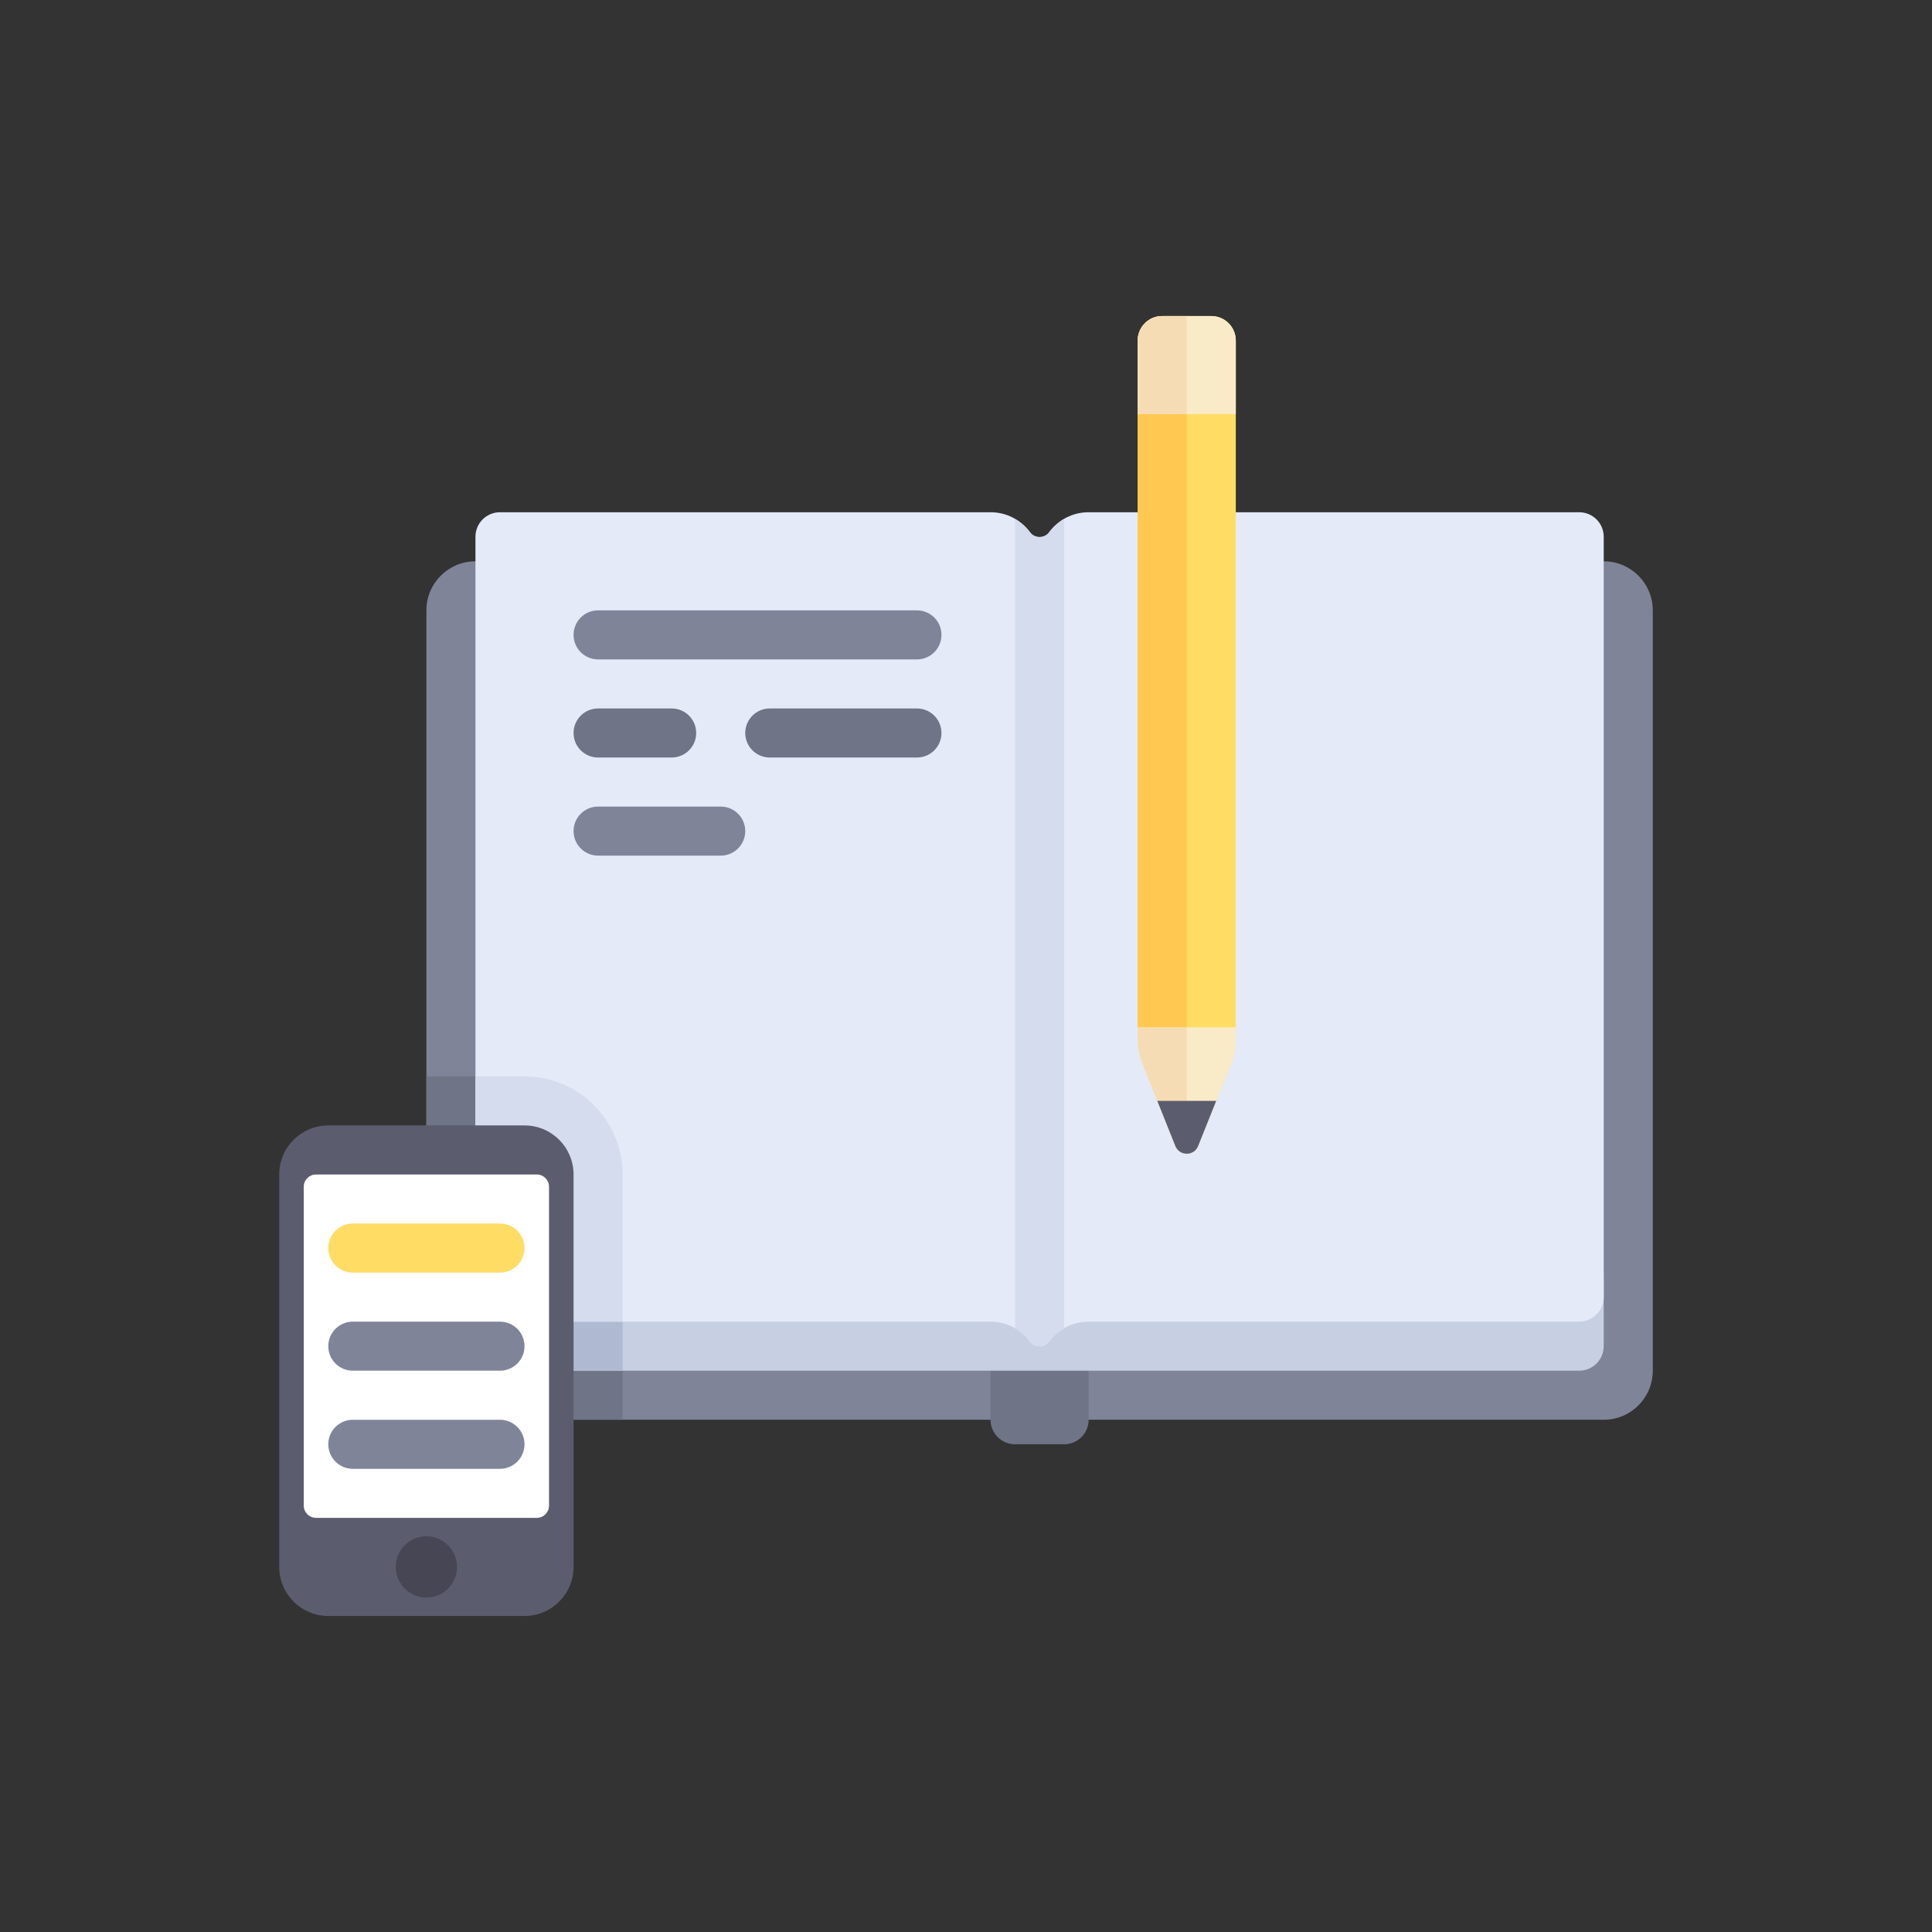<?xml version="1.0" encoding="utf-8"?>
<!-- Generator: Adobe Illustrator 16.0.0, SVG Export Plug-In . SVG Version: 6.00 Build 0)  -->
<!DOCTYPE svg PUBLIC "-//W3C//DTD SVG 1.1//EN" "http://www.w3.org/Graphics/SVG/1.1/DTD/svg11.dtd">
<svg version="1.1" id="Layer_1" xmlns="http://www.w3.org/2000/svg" xmlns:xlink="http://www.w3.org/1999/xlink" x="0px" y="0px"
	 width="350px" height="350px" viewBox="0 0 350 350" enable-background="new 0 0 350 350" xml:space="preserve">
<rect x="0" y="0" width="350" height="350" fill="#333333" stroke="none"/>
<path fill="#7F8499" d="M290.528,257.203H86.132c-4.908,0-8.887-3.979-8.887-8.887V110.571c0-4.908,3.979-8.887,8.887-8.887h204.396
	c4.908,0,8.887,3.979,8.887,8.887v137.745C299.415,253.225,295.437,257.203,290.528,257.203z"/>
<g>
	<path fill="#707487" d="M95.019,194.995H77.245v53.321c0,4.907,3.979,8.887,8.887,8.887h26.661v-44.435
		C112.792,202.953,104.834,194.995,95.019,194.995z"/>
	<path fill="#707487" d="M192.773,261.646h-8.887c-2.454,0-4.443-1.99-4.443-4.443v-13.33h17.772v13.33
		C197.217,259.656,195.228,261.646,192.773,261.646z"/>
</g>
<path fill="#C7CFE2" d="M90.576,248.316h195.509c2.454,0,4.444-1.99,4.444-4.443v-13.331H86.132v13.331
	C86.132,246.326,88.122,248.316,90.576,248.316z"/>
<rect x="86.132" y="230.542" fill="#AFB9D2" width="26.661" height="17.774"/>
<path fill="#E4EAF8" d="M197.217,92.797c-2.945,0-5.555,1.432-7.173,3.638c-0.818,1.117-2.609,1.117-3.429,0
	c-1.617-2.205-4.227-3.638-7.172-3.638H90.576c-2.454,0-4.444,1.989-4.444,4.443v137.746c0,2.453,1.99,4.443,4.444,4.443h88.868
	c2.945,0,5.555,1.433,7.172,3.638c0.819,1.117,2.61,1.117,3.43,0c1.617-2.205,4.227-3.638,7.172-3.638h88.868
	c2.454,0,4.443-1.99,4.443-4.443V97.241c0-2.454-1.989-4.443-4.443-4.443H197.217z"/>
<g>
	<path fill="#D5DCED" d="M95.019,194.995h-8.887v39.991c0,2.453,1.99,4.443,4.444,4.443h22.217v-26.661
		C112.792,202.953,104.834,194.995,95.019,194.995z"/>
	<path fill="#D5DCED" d="M192.773,94.029c-1.069,0.623-2.002,1.457-2.731,2.447c-0.835,1.133-2.589,1.133-3.424,0
		c-0.73-0.99-1.661-1.824-2.731-2.447v146.635c1.062,0.617,2.006,1.417,2.729,2.403c0.819,1.116,2.61,1.116,3.43,0
		c0.724-0.986,1.668-1.786,2.729-2.403V94.029L192.773,94.029z"/>
</g>
<path fill="#5B5D6E" d="M59.472,292.75h35.547c4.908,0,8.887-3.979,8.887-8.887v-71.095c0-4.908-3.979-8.887-8.887-8.887H59.472
	c-4.909,0-8.887,3.979-8.887,8.887v71.095C50.585,288.771,54.563,292.75,59.472,292.75z"/>
<path fill="#FFFFFF" d="M97.241,274.977H57.25c-1.227,0-2.222-0.995-2.222-2.222V214.99c0-1.228,0.995-2.222,2.222-2.222h39.991
	c1.227,0,2.221,0.996,2.221,2.222v57.765C99.462,273.981,98.468,274.977,97.241,274.977z"/>
<g>
	<path fill="#7F8499" d="M90.576,266.09h-26.66c-2.457,0-4.444-1.99-4.444-4.443c0-2.454,1.987-4.443,4.444-4.443h26.66
		c2.456,0,4.443,1.989,4.443,4.443C95.019,264.1,93.031,266.09,90.576,266.09z"/>
	<path fill="#7F8499" d="M90.576,248.316h-26.66c-2.457,0-4.444-1.99-4.444-4.443c0-2.454,1.987-4.443,4.444-4.443h26.66
		c2.456,0,4.443,1.989,4.443,4.443C95.019,246.326,93.031,248.316,90.576,248.316z"/>
</g>
<g>
	<path fill="#FFDC64" d="M90.576,230.542h-26.66c-2.457,0-4.444-1.989-4.444-4.443c0-2.453,1.987-4.443,4.444-4.443h26.66
		c2.456,0,4.443,1.99,4.443,4.443C95.019,228.553,93.031,230.542,90.576,230.542z"/>
	<path fill="#FFDC64" d="M222.924,192.936l-5.871,14.676c-0.745,1.862-3.381,1.862-4.126,0l-5.87-14.676
		c-0.63-1.575-0.954-3.255-0.954-4.951V61.693c0-2.454,1.989-4.443,4.443-4.443h8.888c2.453,0,4.443,1.989,4.443,4.443v126.291
		C223.877,189.681,223.554,191.361,222.924,192.936z"/>
</g>
<path fill="#7F8499" d="M166.113,119.458h-57.764c-2.457,0-4.443-1.99-4.443-4.444c0-2.454,1.987-4.443,4.443-4.443h57.764
	c2.456,0,4.443,1.99,4.443,4.443C170.557,117.468,168.569,119.458,166.113,119.458z"/>
<g>
	<path fill="#707487" d="M166.113,137.231h-26.661c-2.456,0-4.443-1.989-4.443-4.443c0-2.454,1.987-4.443,4.443-4.443h26.661
		c2.456,0,4.443,1.99,4.443,4.443C170.557,135.242,168.569,137.231,166.113,137.231z"/>
	<path fill="#707487" d="M121.679,137.231h-13.33c-2.457,0-4.443-1.989-4.443-4.443c0-2.454,1.987-4.443,4.443-4.443h13.33
		c2.457,0,4.444,1.99,4.444,4.443C126.123,135.242,124.135,137.231,121.679,137.231z"/>
</g>
<path fill="#7F8499" d="M130.566,155.005h-22.217c-2.457,0-4.443-1.99-4.443-4.443c0-2.454,1.987-4.444,4.443-4.444h22.217
	c2.456,0,4.443,1.99,4.443,4.444C135.009,153.015,133.022,155.005,130.566,155.005z"/>
<g>
	<path fill="#FAEBC8" d="M217.054,207.611l5.87-14.676c0.63-1.575,0.953-3.255,0.953-4.951v-1.876h-17.773v1.877
		c0,1.696,0.324,3.376,0.954,4.951l5.869,14.677C213.673,209.474,216.309,209.474,217.054,207.611z"/>
	<path fill="#FAEBC8" d="M223.877,75.023h-17.773v-13.33c0-2.454,1.99-4.443,4.443-4.443h8.887c2.454,0,4.443,1.989,4.443,4.443
		V75.023L223.877,75.023z"/>
</g>
<rect x="206.104" y="75.023" fill="#FFC850" width="8.887" height="111.085"/>
<g>
	<path fill="#F5DCB4" d="M214.99,75.023h-8.887v-13.33c0-2.454,1.99-4.443,4.443-4.443h4.443V75.023z"/>
	<path fill="#F5DCB4" d="M206.104,186.108v1.876c0,1.696,0.324,3.377,0.954,4.952l5.869,14.676c0.373,0.932,1.218,1.396,2.063,1.396
		v-22.9H206.104z"/>
</g>
<path fill="#5B5D6E" d="M209.658,199.438l3.269,8.173c0.746,1.862,3.382,1.862,4.127,0l3.269-8.173H209.658z"/>
<circle fill="#464655" cx="77.245" cy="283.863" r="5.554"/>
</svg>
